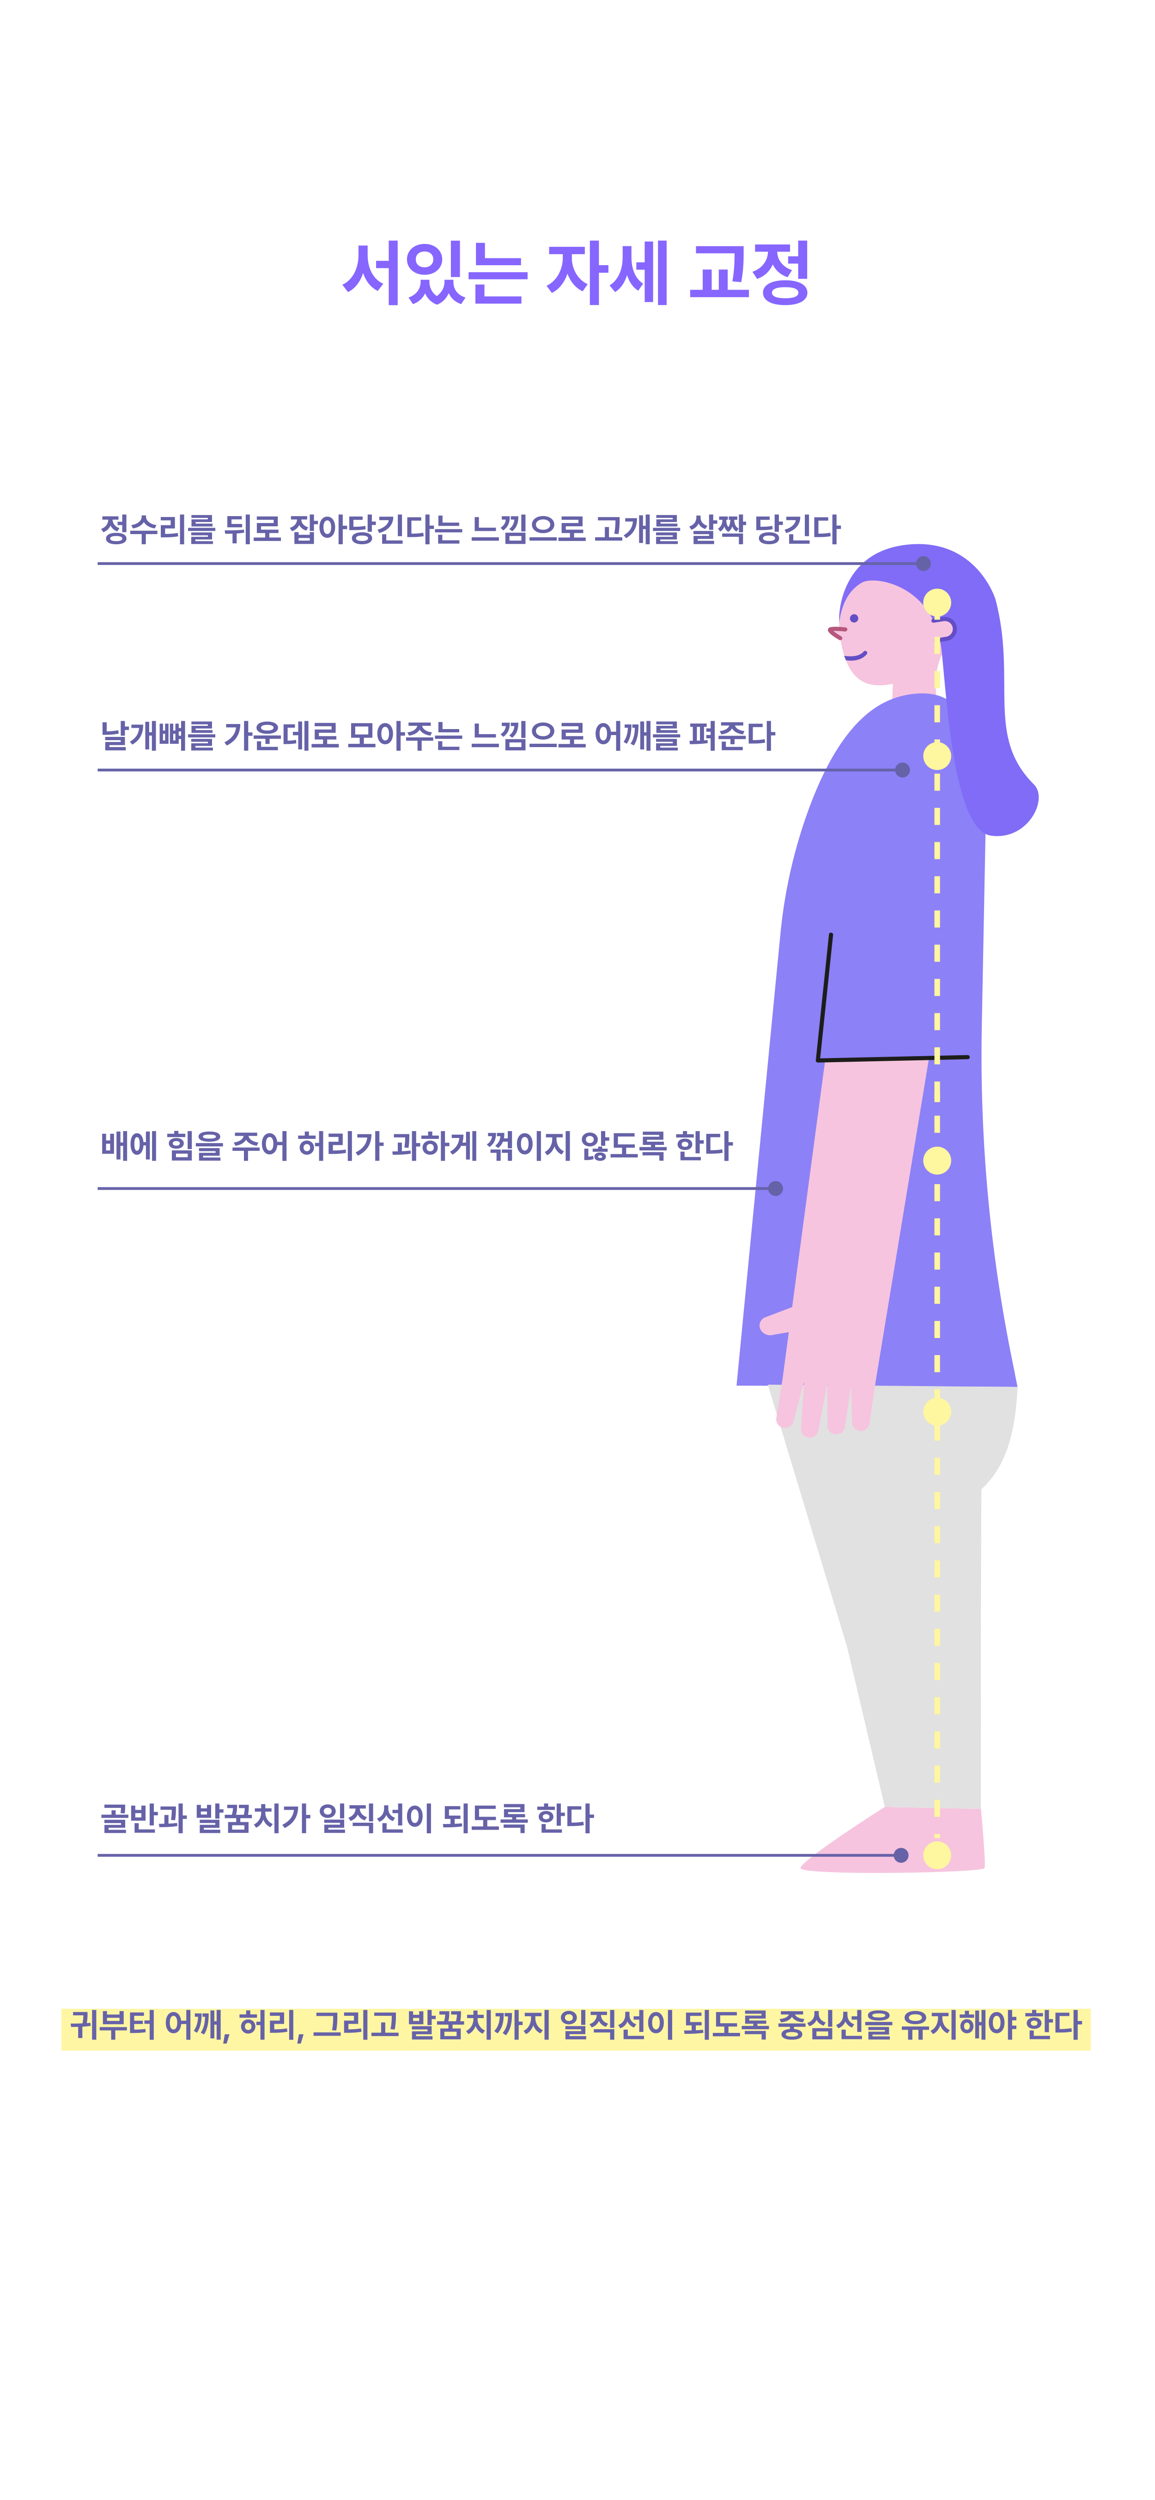 <svg width="414" height="896" viewBox="0 0 414 896" fill="none" xmlns="http://www.w3.org/2000/svg">
<rect width="414" height="896" fill="white"/>
<path d="M131.78 91.461V88.008H128.505V91.461C128.479 95.803 126.677 100.259 122.716 102.049L124.747 104.689C127.388 103.395 129.165 100.906 130.155 97.872C131.12 100.729 132.847 103.039 135.411 104.283L137.392 101.693C133.545 100.03 131.793 95.803 131.78 91.461ZM134.802 96.107H139.347V109.387H142.546V86.231H139.347V93.492H134.802V96.107ZM153.921 101.059V100.271H150.772V101.059C150.76 103.306 149.465 105.604 146.431 106.645L148.03 109.006C150.138 108.257 151.56 106.86 152.385 105.146C153.134 106.924 154.492 108.422 156.663 109.209C158.732 108.396 160.078 106.848 160.84 105.058C161.64 106.848 163.087 108.257 165.296 109.006L166.87 106.645C163.785 105.692 162.503 103.471 162.528 101.059V100.271H159.329V101.059C159.329 102.772 158.491 104.753 156.574 106.111C154.708 104.842 153.921 102.912 153.921 101.059ZM145.872 92.984C145.872 96.196 148.589 98.507 152.194 98.494C155.787 98.507 158.504 96.196 158.517 92.984C158.504 89.709 155.787 87.424 152.194 87.424C148.589 87.424 145.872 89.709 145.872 92.984ZM149.046 92.984C149.021 91.194 150.341 90.141 152.194 90.141C153.997 90.141 155.305 91.194 155.317 92.984C155.305 94.724 153.997 95.815 152.194 95.803C150.341 95.815 149.021 94.724 149.046 92.984ZM161.614 99.307H164.864V86.256H161.614V99.307ZM186.751 92.527H173.827V87.043H170.603V95.066H186.751V92.527ZM167.962 100.094H189.112V97.555H167.962V100.094ZM170.399 108.828H186.903V106.238H173.649V101.973H170.399V108.828ZM204.981 92.527V91.106H209.628V88.465H196.831V91.106H201.731V92.527C201.706 96.349 199.764 100.64 195.917 102.43L197.796 104.994C200.462 103.737 202.366 101.147 203.395 98.101C204.436 100.868 206.264 103.229 208.841 104.41L210.644 101.871C206.848 100.106 204.969 96.044 204.981 92.527ZM211.431 109.336H214.681V97.758H218.083V95.041H214.681V86.231H211.431V109.336ZM226.335 92.045V88.211H223.187V92.197C223.187 96.107 221.917 100.183 218.489 102.303L220.47 104.689C222.564 103.42 223.948 101.224 224.773 98.608C225.51 100.97 226.767 102.976 228.772 104.182L230.524 101.668C227.363 99.649 226.322 95.79 226.335 92.045ZM228.087 96.666H231.083V108.27H234.104V86.561H231.083V94.025H228.087V96.666ZM235.856 109.336H238.954V86.231H235.856V109.336ZM266.554 88.236H249.466V90.801H263.304C263.291 93.48 263.266 96.615 262.517 100.855L265.69 101.135C266.541 96.476 266.541 93.314 266.554 90.496V88.236ZM247.384 106.518H268.458V103.877H260.841V96.615H257.642V103.877H255.103V96.615H251.878V103.877H247.384V106.518ZM289.329 86.231H286.104V91.867H282.499V94.482H286.104V99.941H289.329V86.231ZM269.702 97.402L271.378 99.967C274.12 99.027 275.974 97.136 276.989 94.787C277.992 96.856 279.757 98.532 282.296 99.357L283.896 96.818C280.303 95.625 278.652 92.908 278.589 90.217H283.185V87.627H270.642V90.217H275.288C275.212 93.111 273.485 96.133 269.702 97.402ZM273.485 104.918C273.485 107.724 276.507 109.361 281.433 109.361C286.371 109.361 289.393 107.724 289.405 104.918C289.393 102.112 286.371 100.462 281.433 100.449C276.507 100.462 273.485 102.112 273.485 104.918ZM276.71 104.918C276.71 103.585 278.373 102.925 281.433 102.938C284.505 102.925 286.168 103.585 286.181 104.918C286.168 106.238 284.505 106.898 281.433 106.898C278.373 106.898 276.71 106.238 276.71 104.918Z" fill="#8666FF"/>
<path d="M308.961 800.043H306.461V812.113H308.961V807.172H311.227V805.121H308.961V800.043ZM294.547 809.828L294.801 811.762C297.936 811.762 302.057 811.723 305.816 811.059L305.641 809.34C304.273 809.516 302.809 809.623 301.344 809.701V808.783C303.248 808.51 304.439 807.572 304.449 806.215C304.439 804.564 302.711 803.549 300.094 803.559C297.457 803.549 295.729 804.564 295.738 806.215C295.729 807.572 296.93 808.52 298.863 808.793V809.789C297.32 809.828 295.846 809.828 294.547 809.828ZM295.016 803.148H305.191V801.332H301.344V799.887H298.863V801.332H295.016V803.148ZM296.812 814.75H306.461V817.797H308.961V812.836H296.812V814.75ZM298.121 806.215C298.111 805.521 298.824 805.219 300.094 805.219C301.344 805.219 302.057 805.521 302.066 806.215C302.057 806.859 301.344 807.24 300.094 807.23C298.824 807.24 298.111 806.859 298.121 806.215ZM326.91 800.043H324.41V812.816H326.91V800.043ZM312.301 805.648C312.301 808.295 314.43 810.16 317.164 810.16C319.889 810.16 322.018 808.295 322.027 805.648C322.018 803.041 319.889 801.166 317.164 801.176C314.43 801.166 312.301 803.041 312.301 805.648ZM314.742 805.648C314.723 804.203 315.768 803.334 317.164 803.344C318.512 803.334 319.557 804.203 319.566 805.648C319.557 807.133 318.512 807.992 317.164 807.992C315.768 807.992 314.723 807.133 314.742 805.648ZM314.996 817.484H327.379V815.492H317.516V811.527H314.996V817.484Z" fill="white"/>
<path d="M317.15 647.64C317.15 647.64 287.09 666.7 286.93 669.55C286.77 672.4 352.44 671.34 352.93 669.55C353.42 667.76 351.62 648.35 351.62 648.35" fill="#F6C4DE"/>
<path d="M339.52 259.88L319.52 256.45L320.63 233.02L337.93 233.84C336.202 237.459 335.319 241.424 335.348 245.435C335.378 249.445 336.319 253.396 338.1 256.99L339.52 259.88Z" fill="#F6C4DE"/>
<path d="M362.72 487.1L364.72 497.1L264 496.64L279.68 335.26C281.164 319.346 284.752 303.7 290.35 288.73C296.88 271.46 306.79 253.84 322.54 249.64C325.512 248.821 328.589 248.451 331.67 248.54C347.49 249.29 350.6 266.46 353.56 282.59L351.92 367.44C351.131 407.602 354.753 447.728 362.72 487.1Z" fill="#8C81F7"/>
<path d="M323.701 201.89C310.861 202.1 300.611 212.27 300.811 224.61C300.811 225.09 300.861 225.56 300.891 226.03L297.781 226.08L301.191 228.75C302.921 239.11 306.641 247.01 317.901 245.46C334.901 243.14 344.091 229.58 343.901 217.24C343.711 204.9 336.531 201.69 323.701 201.89Z" fill="#F6C4DE"/>
<path d="M306.15 223.13C306.973 223.13 307.64 222.463 307.64 221.64C307.64 220.817 306.973 220.15 306.15 220.15C305.327 220.15 304.66 220.817 304.66 221.64C304.66 222.463 305.327 223.13 306.15 223.13Z" fill="#624EC5"/>
<path d="M303.59 225.99C303.517 226.112 303.41 226.211 303.282 226.275C303.155 226.339 303.012 226.365 302.87 226.35C301.477 226.182 300.073 226.112 298.67 226.14C299.568 226.848 300.514 227.493 301.5 228.07C301.592 228.115 301.674 228.178 301.74 228.256C301.807 228.334 301.857 228.424 301.886 228.522C301.916 228.62 301.925 228.723 301.912 228.825C301.9 228.927 301.867 229.024 301.815 229.113C301.763 229.201 301.693 229.277 301.61 229.337C301.527 229.397 301.432 229.439 301.332 229.46C301.232 229.481 301.129 229.482 301.029 229.461C300.928 229.44 300.834 229.399 300.75 229.34C296.75 226.98 296.75 226.14 296.75 225.82C296.748 225.663 296.784 225.508 296.853 225.367C296.923 225.227 297.024 225.104 297.15 225.01C297.96 224.45 300.82 224.63 303.08 224.88C303.176 224.89 303.269 224.919 303.354 224.965C303.439 225.011 303.514 225.074 303.574 225.149C303.635 225.225 303.68 225.311 303.706 225.404C303.733 225.497 303.741 225.594 303.73 225.69C303.711 225.801 303.663 225.904 303.59 225.99Z" fill="#B7577E"/>
<path d="M300.789 221.19C300.789 221.19 300.789 196.53 327.169 195.06C349.169 193.82 356.289 212.7 356.949 215.26C364.399 244.31 353.229 263.85 370.629 281.2C375.929 286.5 368.349 301.45 355.139 299.51C341.929 297.57 339.389 251.04 337.539 233.38C335.059 209.69 313.649 206.25 309.099 208.74C300.739 213.32 300.849 224.74 300.829 223.43L300.789 221.19Z" fill="#806CF6"/>
<path d="M330.516 221.948L338.465 221.822C339.411 221.807 340.325 222.169 341.005 222.827C341.685 223.486 342.076 224.388 342.091 225.335C342.106 226.282 341.744 227.195 341.085 227.875C340.427 228.556 339.525 228.946 338.578 228.961L330.629 229.087L330.516 221.948Z" fill="#F6C4DE"/>
<path d="M335.722 230.27C335.526 230.286 335.331 230.223 335.181 230.096C335.031 229.968 334.938 229.786 334.922 229.59C334.906 229.394 334.969 229.199 335.096 229.049C335.224 228.899 335.406 228.806 335.602 228.79L339.142 228.23C339.883 228.111 340.547 227.702 340.986 227.093C341.426 226.485 341.606 225.726 341.487 224.985C341.368 224.244 340.959 223.58 340.35 223.141C339.741 222.701 338.983 222.521 338.242 222.64L334.702 223.2C334.509 223.227 334.313 223.178 334.155 223.065C333.997 222.951 333.888 222.781 333.852 222.59C333.823 222.395 333.872 222.197 333.988 222.038C334.104 221.879 334.278 221.772 334.472 221.74L338.012 221.17C339.142 220.99 340.297 221.266 341.223 221.937C342.15 222.608 342.771 223.62 342.952 224.75C343.132 225.88 342.856 227.035 342.185 227.962C341.514 228.888 340.502 229.51 339.372 229.69L335.832 230.26L335.722 230.27Z" fill="#624EC5"/>
<path d="M303.199 236.64C303.013 236.103 302.799 235.575 302.559 235.06C303.439 235.21 307.669 235.81 309.559 233.56C309.686 233.407 309.87 233.31 310.069 233.29C310.164 233.281 310.26 233.292 310.351 233.321C310.442 233.35 310.526 233.398 310.599 233.46C310.742 233.581 310.833 233.752 310.853 233.938C310.874 234.124 310.822 234.311 310.709 234.46C308.039 237.64 303.449 236.64 303.199 236.64Z" fill="#624EC5"/>
<path d="M351.619 648.35L317.149 647.64L303.589 590.12L275.219 496.3L364.749 497.14C364.029 511.93 361.309 525.14 351.749 533.8L351.589 587.01L351.619 648.35Z" fill="#E1E1E1"/>
<path d="M337.051 354.64L313.921 494.84L311.661 510.18C311.54 511.01 311.095 511.758 310.422 512.26C309.75 512.761 308.906 512.976 308.076 512.855C307.246 512.734 306.498 512.289 305.996 511.616C305.494 510.944 305.28 510.1 305.401 509.27L305.051 496.64L302.881 511.41C302.821 511.821 302.68 512.216 302.467 512.573C302.254 512.929 301.972 513.24 301.639 513.488C301.306 513.736 300.927 513.916 300.524 514.018C300.121 514.119 299.702 514.14 299.291 514.08C298.88 514.019 298.485 513.879 298.128 513.666C297.772 513.452 297.46 513.171 297.212 512.838C296.965 512.504 296.785 512.126 296.683 511.723C296.582 511.32 296.561 510.901 296.621 510.49L296.501 495.94L293.371 512.49C293.325 512.912 293.194 513.32 292.987 513.691C292.78 514.061 292.5 514.386 292.164 514.646C291.828 514.906 291.444 515.096 291.033 515.204C290.623 515.312 290.194 515.336 289.774 515.274C289.354 515.213 288.951 515.068 288.588 514.848C288.225 514.627 287.91 514.336 287.663 513.991C287.415 513.646 287.24 513.255 287.146 512.84C287.053 512.426 287.045 511.997 287.121 511.58L288.201 495.26L284.521 509.15C284.399 509.98 283.952 510.728 283.279 511.228C282.606 511.729 281.761 511.942 280.931 511.82C280.101 511.698 279.353 511.251 278.852 510.578C278.352 509.905 278.139 509.06 278.261 508.23L280.471 494.47L282.741 477.47L276.971 478.47C276.076 478.694 275.13 478.591 274.303 478.181C273.477 477.77 272.823 477.079 272.461 476.23C272.313 475.843 272.243 475.43 272.255 475.015C272.267 474.601 272.361 474.193 272.531 473.815C272.701 473.437 272.944 473.096 273.246 472.812C273.548 472.528 273.903 472.306 274.291 472.16L283.941 468.49L300.011 348.3" fill="#F6C4DE"/>
<path d="M347.788 379.33L294.078 380.52L304.688 278.94C305.045 275.524 306.635 272.356 309.161 270.029C311.687 267.702 314.975 266.376 318.408 266.3C325.508 266.15 331.408 278.61 332.468 285.64L347.788 379.33Z" fill="#8C81F7"/>
<path d="M346.921 379.64C347.111 379.63 347.29 379.545 347.419 379.405C347.548 379.265 347.617 379.08 347.611 378.89C347.606 378.693 347.523 378.506 347.381 378.369C347.239 378.232 347.048 378.157 346.851 378.16L293.981 379.34L298.611 335.1C298.622 335.003 298.614 334.905 298.587 334.812C298.559 334.718 298.513 334.631 298.452 334.556C298.39 334.48 298.314 334.418 298.228 334.372C298.142 334.327 298.048 334.299 297.951 334.29C297.854 334.279 297.755 334.287 297.661 334.314C297.567 334.342 297.48 334.387 297.403 334.449C297.327 334.51 297.264 334.586 297.217 334.672C297.17 334.758 297.141 334.852 297.131 334.95L292.421 380.02C292.411 380.125 292.424 380.231 292.458 380.331C292.492 380.431 292.546 380.522 292.618 380.6C292.69 380.677 292.777 380.739 292.874 380.78C292.971 380.821 293.076 380.842 293.181 380.84L346.891 379.64H346.921Z" fill="#1D1D1B"/>
<path d="M335.941 391.994V395.033" stroke="#FFF6A0" stroke-width="2" stroke-miterlimit="10"/>
<path d="M335.941 215.989V658.843" stroke="#FFF6A0" stroke-width="2" stroke-miterlimit="10" stroke-dasharray="6.13 6.13"/>
<path d="M335.941 661.943V664.983" stroke="#FFF6A0" stroke-width="2" stroke-miterlimit="10"/>
<path d="M335.939 669.988C338.703 669.988 340.944 667.747 340.944 664.983C340.944 662.218 338.703 659.977 335.939 659.977C333.175 659.977 330.934 662.218 330.934 664.983C330.934 667.747 333.175 669.988 335.939 669.988Z" fill="#FFF6A0"/>
<path d="M335.939 275.999C338.703 275.999 340.944 273.758 340.944 270.994C340.944 268.229 338.703 265.988 335.939 265.988C333.175 265.988 330.934 268.229 330.934 270.994C330.934 273.758 333.175 275.999 335.939 275.999Z" fill="#FFF6A0"/>
<path d="M335.939 510.999C338.703 510.999 340.944 508.758 340.944 505.994C340.944 503.229 338.703 500.988 335.939 500.988C333.175 500.988 330.934 503.229 330.934 505.994C330.934 508.758 333.175 510.999 335.939 510.999Z" fill="#FFF6A0"/>
<path d="M335.939 420.999C338.703 420.999 340.944 418.758 340.944 415.994C340.944 413.229 338.703 410.988 335.939 410.988C333.175 410.988 330.934 413.229 330.934 415.994C330.934 418.758 333.175 420.999 335.939 420.999Z" fill="#FFF6A0"/>
<path d="M335.939 220.999C338.703 220.999 340.944 218.758 340.944 215.994C340.944 213.229 338.703 210.988 335.939 210.988C333.175 210.988 330.934 213.229 330.934 215.994C330.934 218.758 333.175 220.999 335.939 220.999Z" fill="#FFF6A0"/>
<path d="M326.167 276C326.167 274.527 324.973 273.333 323.5 273.333C322.027 273.333 320.833 274.527 320.833 276C320.833 277.473 322.027 278.667 323.5 278.667C324.973 278.667 326.167 277.473 326.167 276ZM35 276.5L323.5 276.5V275.5L35 275.5V276.5Z" fill="#6662A8"/>
<path d="M333.667 202C333.667 200.527 332.473 199.333 331 199.333C329.527 199.333 328.333 200.527 328.333 202C328.333 203.473 329.527 204.667 331 204.667C332.473 204.667 333.667 203.473 333.667 202ZM35 202.5L331 202.5V201.5L35 201.5V202.5Z" fill="#6662A8"/>
<path d="M280.667 426C280.667 424.527 279.473 423.333 278 423.333C276.527 423.333 275.333 424.527 275.333 426C275.333 427.473 276.527 428.667 278 428.667C279.473 428.667 280.667 427.473 280.667 426ZM35 426.5L278 426.5V425.5L35 425.5V426.5Z" fill="#6662A8"/>
<path d="M325.667 665C325.667 663.527 324.473 662.333 323 662.333C321.527 662.333 320.333 663.527 320.333 665C320.333 666.473 321.527 667.667 323 667.667C324.473 667.667 325.667 666.473 325.667 665ZM35 665.5H323V664.5H35V665.5Z" fill="#6662A8"/>
<path d="M44.777 258.414H43.277V263.688H44.777V261.637H46.219V260.406H44.777V258.414ZM36.75 263.383H37.664C39.17 263.389 40.805 263.301 42.562 262.949L42.387 261.73C40.916 262.012 39.527 262.129 38.25 262.146V258.883H36.75V263.383ZM37.699 265.293H43.266V265.938H37.723V268.961H45.082V267.766H39.211V267.062H44.777V264.121H37.699V265.293ZM55.887 258.414H54.445V262.457H53.473V258.695H52.078V268.609H53.473V263.652H54.445V269.078H55.887V258.414ZM46.559 265.855L47.426 266.887C50.432 265.141 51.322 262.703 51.328 259.727H47.098V260.922H49.869C49.67 263.014 48.732 264.578 46.559 265.855ZM58.43 259.375H57.223V266.594H60.398V259.375H59.18V261.848H58.43V259.375ZM58.43 265.387V263.008H59.18V265.387H58.43ZM60.891 266.594H64.066V264.895H64.91V269.078H66.34V258.414H64.91V260.945H64.066V259.375H62.871V261.848H62.098V259.375H60.891V266.594ZM62.098 265.387V263.008H62.871V265.387H62.098ZM64.066 263.688V262.164H64.91V263.688H64.066ZM77.18 263.195H67.418V264.309H77.18V263.195ZM68.531 265.867H74.531V266.406H68.543V268.984H76.324V267.965H70.031V267.355H76.008V264.836H68.531V265.867ZM68.613 259.621H74.496V260.16H68.637V262.691H76.184V261.684H70.125V261.109H75.996V258.602H68.613V259.621ZM88.981 258.414H87.481V269.055H88.981V263.734H90.492V262.504H88.981V258.414ZM80.449 266.066L81.293 267.215C84.879 265.451 86.121 262.691 86.133 259.504H81.059V260.723H84.615C84.334 263.102 82.975 264.801 80.449 266.066ZM100.688 263.605H90.926V264.801H95.133V266.652H96.644V264.801H100.688V263.605ZM91.934 260.828C91.934 262.188 93.481 263.031 95.801 263.031C98.109 263.031 99.65 262.188 99.656 260.828C99.65 259.475 98.109 258.625 95.801 258.613C93.481 258.625 91.934 259.475 91.934 260.828ZM92.086 268.891H99.609V267.684H93.598V265.703H92.086V268.891ZM93.551 260.828C93.545 260.148 94.424 259.797 95.801 259.797C97.178 259.797 98.051 260.148 98.051 260.828C98.051 261.479 97.178 261.83 95.801 261.836C94.424 261.83 93.545 261.479 93.551 260.828ZM110.555 258.414H109.113V269.078H110.555V258.414ZM101.637 266.699H102.375C103.939 266.699 105.012 266.646 106.219 266.406L106.102 265.188C105.105 265.387 104.238 265.451 103.102 265.463V260.816H105.715V259.621H101.637V266.699ZM104.988 263.523H106.898V268.598H108.293V258.602H106.898V262.305H104.988V263.523ZM121.441 266.664H117.281V265.059H120.562V263.84H114.305V262.645H120.316V259.105H112.793V260.301H118.84V261.473H112.805V265.059H115.793V266.664H111.68V267.895H121.441V266.664ZM134.578 266.605H130.418V264.426H133.488V259.199H125.848V264.426H128.93V266.605H124.816V267.836H134.578V266.605ZM127.324 263.254V260.395H132.012V263.254H127.324ZM138.059 259.164C136.424 259.164 135.24 260.635 135.246 262.961C135.24 265.305 136.424 266.77 138.059 266.77C139.688 266.77 140.865 265.305 140.871 262.961C140.865 260.635 139.688 259.164 138.059 259.164ZM136.688 262.961C136.688 261.379 137.244 260.512 138.059 260.512C138.891 260.512 139.436 261.379 139.441 262.961C139.436 264.549 138.891 265.416 138.059 265.41C137.244 265.416 136.688 264.549 136.688 262.961ZM142.102 269.078H143.602V263.676H145.172V262.434H143.602V258.414H142.102V269.078ZM155.285 264.297H145.559V265.492H149.66V269.078H151.137V265.492H155.285V264.297ZM146.039 262.504L146.59 263.676C148.447 263.424 149.777 262.627 150.428 261.531C151.072 262.627 152.414 263.424 154.289 263.676L154.828 262.504C152.637 262.24 151.459 261.197 151.307 260.148H154.418V258.977H146.438V260.148H149.549C149.391 261.197 148.195 262.24 146.039 262.504ZM164.59 261.32H158.625V258.789H157.137V262.492H164.59V261.32ZM155.918 264.812H165.68V263.641H155.918V264.812ZM157.043 268.844H164.66V267.648H158.543V265.68H157.043V268.844ZM177.762 263.125H171.656V259.34H170.156V264.344H177.762V263.125ZM169.066 267.812H178.828V266.57H169.066V267.812ZM182.73 259.035H179.859V260.23H181.301C181.143 261.555 180.609 262.363 179.426 263.184L180.398 264.121C182.191 262.797 182.725 261.297 182.73 259.035ZM181.148 268.961H188.355V264.93H181.148V268.961ZM182.543 263.617L183.598 264.438C185.32 262.996 185.789 261.355 185.801 259.035H183.105V260.23H184.377C184.236 261.678 183.727 262.645 182.543 263.617ZM182.613 267.766V266.113H186.891V267.766H182.613ZM186.844 264.484H188.355V258.426H186.844V264.484ZM194.672 258.953C192.416 258.959 190.664 260.178 190.664 262.023C190.664 263.887 192.416 265.1 194.672 265.094C196.922 265.1 198.686 263.887 198.691 262.023C198.686 260.178 196.922 258.959 194.672 258.953ZM189.809 267.777H199.57V266.57H189.809V267.777ZM192.117 262.023C192.111 260.881 193.189 260.16 194.672 260.172C196.143 260.16 197.209 260.881 197.215 262.023C197.209 263.184 196.143 263.875 194.672 263.875C193.189 263.875 192.111 263.184 192.117 262.023ZM209.941 266.664H205.781V265.059H209.062V263.84H202.805V262.645H208.816V259.105H201.293V260.301H207.34V261.473H201.305V265.059H204.293V266.664H200.18V267.895H209.941V266.664ZM216.258 259.164C214.641 259.164 213.48 260.635 213.492 262.961C213.48 265.305 214.641 266.77 216.258 266.77C217.746 266.77 218.848 265.516 219.006 263.465H220.84V269.102H222.316V258.414H220.84V262.27H218.988C218.777 260.348 217.699 259.164 216.258 259.164ZM214.922 262.961C214.916 261.379 215.461 260.512 216.258 260.512C217.061 260.512 217.594 261.379 217.594 262.961C217.594 264.549 217.061 265.416 216.258 265.41C215.461 265.416 214.916 264.549 214.922 262.961ZM233.156 258.402H231.715V262.469H230.883V258.59H229.488V268.609H230.883V263.676H231.715V269.066H233.156V258.402ZM223.512 265.914L224.684 266.582C226.043 264.549 226.33 262.264 226.336 259.656H223.898V260.852H225.059C224.971 262.832 224.596 264.355 223.512 265.914ZM226.02 266.57L227.203 267.203C228.633 264.994 228.861 262.363 228.867 259.656H226.652V260.852H227.561C227.502 262.996 227.203 264.812 226.02 266.57ZM243.809 263.195H234.047V264.309H243.809V263.195ZM235.16 265.867H241.16V266.406H235.172V268.984H242.953V267.965H236.66V267.355H242.637V264.836H235.16V265.867ZM235.242 259.621H241.125V260.16H235.266V262.691H242.812V261.684H236.754V261.109H242.625V258.602H235.242V259.621ZM253.312 259.328H247.418V260.523H248.332V265.51C247.916 265.51 247.518 265.516 247.148 265.516L247.289 266.734C249.129 266.729 251.543 266.682 253.688 266.336L253.594 265.246C253.189 265.293 252.773 265.328 252.352 265.357V260.523H253.312V259.328ZM249.797 265.48V260.523H250.898V265.445L249.797 265.48ZM253.172 264.637H254.719V269.078H256.195V258.414H254.719V261.062H253.172V262.27H254.719V263.441H253.172V264.637ZM266.414 258.871H258.457V260.043H261.375C261.199 260.916 260.109 261.812 258 262.047L258.539 263.219C260.531 262.996 261.855 262.164 262.418 261.062C262.98 262.17 264.311 262.996 266.309 263.219L266.859 262.047C264.75 261.812 263.643 260.922 263.473 260.043H266.414V258.871ZM257.555 264.918H261.82V266.758H263.297V264.918H267.316V263.723H257.555V264.918ZM258.703 268.891H266.238V267.695H260.191V265.809H258.703V268.891ZM276.352 258.414H274.852V269.102H276.352V263.594H277.922V262.375H276.352V258.414ZM268.359 266.512H269.262C271.143 266.518 272.596 266.477 274.254 266.195L274.09 264.941C272.672 265.188 271.395 265.27 269.848 265.281V260.605H273.363V259.398H268.359V266.512Z" fill="#6662A8"/>
<path d="M45.305 184.414H43.816V187.016H42.152V188.223H43.816V190.742H45.305V184.414ZM36.246 189.57L37.02 190.754C38.285 190.32 39.141 189.447 39.609 188.363C40.072 189.318 40.887 190.092 42.059 190.473L42.797 189.301C41.139 188.75 40.377 187.496 40.348 186.254H42.469V185.059H36.68V186.254H38.824C38.789 187.59 37.992 188.984 36.246 189.57ZM37.992 193.039C37.992 194.334 39.387 195.09 41.66 195.09C43.94 195.09 45.334 194.334 45.34 193.039C45.334 191.744 43.94 190.982 41.66 190.977C39.387 190.982 37.992 191.744 37.992 193.039ZM39.48 193.039C39.48 192.424 40.248 192.119 41.66 192.125C43.078 192.119 43.846 192.424 43.852 193.039C43.846 193.648 43.078 193.953 41.66 193.953C40.248 193.953 39.48 193.648 39.48 193.039ZM52.348 185.246V184.73H50.777V185.246C50.772 186.506 49.488 187.895 47.062 188.199L47.66 189.406C49.5 189.137 50.859 188.27 51.562 187.121C52.26 188.275 53.625 189.137 55.488 189.406L56.074 188.199C53.631 187.895 52.342 186.506 52.348 185.246ZM46.688 191.434H50.789V195.078H52.266V191.434H56.414V190.215H46.688V191.434ZM66 184.414H64.512V195.102H66V184.414ZM57.621 186.512H61.172V188.234H57.633V192.605H58.594C60.539 192.605 62.127 192.541 63.879 192.23L63.75 191.023C62.185 191.281 60.809 191.363 59.18 191.375V189.418H62.695V185.305H57.621V186.512ZM77.18 189.195H67.418V190.309H77.18V189.195ZM68.531 191.867H74.531V192.406H68.543V194.984H76.324V193.965H70.031V193.355H76.008V190.836H68.531V191.867ZM68.613 185.621H74.496V186.16H68.637V188.691H76.184V187.684H70.125V187.109H75.996V184.602H68.613V185.621ZM89.555 184.426H88.078V195.078H89.555V184.426ZM80.543 190.098L80.707 191.316C81.527 191.316 82.418 191.316 83.344 191.287V194.762H84.832V191.217C85.723 191.164 86.631 191.07 87.527 190.93L87.469 189.84C85.178 190.098 82.588 190.086 80.543 190.098ZM81.481 189.008H86.801V187.801H82.981V186.16H86.672V184.988H81.481V189.008ZM100.699 192.664H96.539V191.059H99.82V189.84H93.562V188.645H99.574V185.105H92.051V186.301H98.098V187.473H92.062V191.059H95.051V192.664H90.938V193.895H100.699V192.664ZM110.109 185H104.297V186.195H106.477C106.43 187.443 105.621 188.697 103.875 189.207L104.637 190.391C105.908 190.01 106.77 189.207 107.244 188.193C107.725 189.102 108.562 189.822 109.781 190.168L110.484 189.02C108.791 188.527 108.023 187.361 107.988 186.195H110.109V185ZM105.527 194.961H112.535V190.719H111.035V191.691H107.027V190.719H105.527V194.961ZM107.027 193.766V192.84H111.035V193.766H107.027ZM111.035 190.285H112.535V187.906H113.977V186.688H112.535V184.414H111.035V190.285ZM117.316 185.164C115.682 185.164 114.498 186.635 114.504 188.961C114.498 191.305 115.682 192.77 117.316 192.77C118.945 192.77 120.123 191.305 120.129 188.961C120.123 186.635 118.945 185.164 117.316 185.164ZM115.945 188.961C115.945 187.379 116.502 186.512 117.316 186.512C118.148 186.512 118.693 187.379 118.699 188.961C118.693 190.549 118.148 191.416 117.316 191.41C116.502 191.416 115.945 190.549 115.945 188.961ZM121.359 195.078H122.859V189.676H124.43V188.434H122.859V184.414H121.359V195.078ZM133.301 184.414H131.777V190.59H133.301V188.164H134.719V186.945H133.301V184.414ZM125.191 190.016H126.082C128.49 190.01 129.744 189.963 131.062 189.676L130.934 188.48C129.744 188.732 128.66 188.797 126.68 188.809V186.324H129.984V185.129H125.191V190.016ZM126.129 192.91C126.123 194.281 127.553 195.084 129.785 195.078C131.977 195.084 133.377 194.281 133.383 192.91C133.377 191.568 131.977 190.777 129.785 190.777C127.553 190.777 126.123 191.568 126.129 192.91ZM127.605 192.91C127.6 192.283 128.385 191.955 129.785 191.961C131.139 191.955 131.924 192.283 131.93 192.91C131.924 193.555 131.139 193.895 129.785 193.895C128.385 193.895 127.6 193.555 127.605 192.91ZM144.094 184.426H142.594V192.172H144.094V184.426ZM135.34 189.875L135.926 191.059C139.148 190.127 140.977 188.094 140.977 185.199H135.949V186.43H139.348C139.09 187.953 137.719 189.189 135.34 189.875ZM136.969 194.891H144.316V193.695H138.457V191.492H136.969V194.891ZM153.973 184.414H152.473V195.102H153.973V189.594H155.543V188.375H153.973V184.414ZM145.98 192.512H146.883C148.764 192.518 150.217 192.477 151.875 192.195L151.711 190.941C150.293 191.188 149.016 191.27 147.469 191.281V186.605H150.984V185.398H145.98V192.512ZM164.59 187.32H158.625V184.789H157.137V188.492H164.59V187.32ZM155.918 190.812H165.68V189.641H155.918V190.812ZM157.043 194.844H164.66V193.648H158.543V191.68H157.043V194.844ZM177.762 189.125H171.656V185.34H170.156V190.344H177.762V189.125ZM169.066 193.812H178.828V192.57H169.066V193.812ZM182.73 185.035H179.859V186.23H181.301C181.143 187.555 180.609 188.363 179.426 189.184L180.398 190.121C182.191 188.797 182.725 187.297 182.73 185.035ZM181.148 194.961H188.355V190.93H181.148V194.961ZM182.543 189.617L183.598 190.438C185.32 188.996 185.789 187.355 185.801 185.035H183.105V186.23H184.377C184.236 187.678 183.727 188.645 182.543 189.617ZM182.613 193.766V192.113H186.891V193.766H182.613ZM186.844 190.484H188.355V184.426H186.844V190.484ZM194.672 184.953C192.416 184.959 190.664 186.178 190.664 188.023C190.664 189.887 192.416 191.1 194.672 191.094C196.922 191.1 198.686 189.887 198.691 188.023C198.686 186.178 196.922 184.959 194.672 184.953ZM189.809 193.777H199.57V192.57H189.809V193.777ZM192.117 188.023C192.111 186.881 193.189 186.16 194.672 186.172C196.143 186.16 197.209 186.881 197.215 188.023C197.209 189.184 196.143 189.875 194.672 189.875C193.189 189.875 192.111 189.184 192.117 188.023ZM209.941 192.664H205.781V191.059H209.062V189.84H202.805V188.645H208.816V185.105H201.293V186.301H207.34V187.473H201.305V191.059H204.293V192.664H200.18V193.895H209.941V192.664ZM222.105 185.34H214.324V186.523H220.605C220.6 187.777 220.582 189.277 220.172 191.293L221.672 191.445C222.1 189.184 222.1 187.684 222.105 186.348V185.34ZM213.316 193.777H223.043V192.559H218.285V188.891H216.797V192.559H213.316V193.777ZM232.887 184.414H231.445V188.457H230.473V184.695H229.078V194.609H230.473V189.652H231.445V195.078H232.887V184.414ZM223.559 191.855L224.426 192.887C227.432 191.141 228.322 188.703 228.328 185.727H224.098V186.922H226.869C226.67 189.014 225.732 190.578 223.559 191.855ZM243.809 189.195H234.047V190.309H243.809V189.195ZM235.16 191.867H241.16V192.406H235.172V194.984H242.953V193.965H236.66V193.355H242.637V190.836H235.16V191.867ZM235.242 185.621H241.125V186.16H235.266V188.691H242.812V187.684H236.754V187.109H242.625V184.602H235.242V185.621ZM251.109 185.457V184.789H249.609V185.469C249.598 186.869 248.818 188.164 247.055 188.703L247.793 189.887C249.047 189.488 249.902 188.68 250.377 187.643C250.834 188.557 251.631 189.26 252.797 189.617L253.559 188.457C251.859 187.971 251.098 186.764 251.109 185.457ZM248.578 191.457H254.168V192.09H248.602V195.008H255.961V193.824H250.066V193.156H255.656V190.309H248.578V191.457ZM254.156 189.898H255.656V187.719H257.098V186.5H255.656V184.414H254.156V189.898ZM260.332 186.324V186.312H260.883V185.117H257.766V186.312H258.938V186.324C258.938 187.525 258.539 188.809 257.344 189.465L258.141 190.52C258.885 190.127 259.354 189.488 259.635 188.721C259.887 189.5 260.32 190.197 261.047 190.637C261.785 190.191 262.225 189.482 262.477 188.691C262.758 189.465 263.232 190.115 263.988 190.52L264.785 189.465C263.555 188.82 263.18 187.525 263.191 186.324V186.312H264.281V185.117H261.234V186.312H261.773V186.324C261.768 187.18 261.627 188.164 261.059 188.914C260.473 188.146 260.326 187.156 260.332 186.324ZM258.855 192.406H264.844V195.078H266.332V191.211H258.855V192.406ZM264.844 190.777H266.332V188.211H267.434V186.969H266.332V184.414H264.844V190.777ZM279.188 184.414H277.664V190.59H279.188V188.164H280.605V186.945H279.188V184.414ZM271.078 190.016H271.969C274.377 190.01 275.631 189.963 276.949 189.676L276.82 188.48C275.631 188.732 274.547 188.797 272.566 188.809V186.324H275.871V185.129H271.078V190.016ZM272.016 192.91C272.01 194.281 273.439 195.084 275.672 195.078C277.863 195.084 279.264 194.281 279.27 192.91C279.264 191.568 277.863 190.777 275.672 190.777C273.439 190.777 272.01 191.568 272.016 192.91ZM273.492 192.91C273.486 192.283 274.271 191.955 275.672 191.961C277.025 191.955 277.811 192.283 277.816 192.91C277.811 193.555 277.025 193.895 275.672 193.895C274.271 193.895 273.486 193.555 273.492 192.91ZM289.98 184.426H288.48V192.172H289.98V184.426ZM281.227 189.875L281.812 191.059C285.035 190.127 286.863 188.094 286.863 185.199H281.836V186.43H285.234C284.977 187.953 283.605 189.189 281.227 189.875ZM282.855 194.891H290.203V193.695H284.344V191.492H282.855V194.891ZM299.859 184.414H298.359V195.102H299.859V189.594H301.43V188.375H299.859V184.414ZM291.867 192.512H292.77C294.65 192.518 296.104 192.477 297.762 192.195L297.598 190.941C296.18 191.188 294.902 191.27 293.355 191.281V186.605H296.871V185.398H291.867V192.512Z" fill="#6662A8"/>
<path d="M38.027 406.363H36.621V413.547H40.863V406.363H39.48V408.766H38.027V406.363ZM38.027 412.352V409.938H39.48V412.352H38.027ZM41.754 415.586H43.172V410.699H44.133V416.078H45.562V405.414H44.133V409.48H43.172V405.566H41.754V415.586ZM55.934 405.414H54.504V416.078H55.934V405.414ZM46.781 410.031C46.781 412.428 47.69 413.91 49.102 413.91C50.414 413.91 51.31 412.639 51.44 410.547H52.301V415.586H53.707V405.566H52.301V409.363H51.428C51.264 407.371 50.385 406.17 49.102 406.176C47.69 406.17 46.781 407.646 46.781 410.031ZM48.164 410.031C48.152 408.396 48.504 407.582 49.102 407.582C49.717 407.582 50.08 408.396 50.074 410.031C50.08 411.672 49.717 412.48 49.102 412.469C48.504 412.48 48.152 411.672 48.164 410.031ZM68.754 405.414H67.254V411.859H68.754V405.414ZM59.941 407.559H66.422V406.363H63.949V405.332H62.438V406.363H59.941V407.559ZM60.516 409.797C60.51 410.975 61.594 411.725 63.199 411.73C64.805 411.725 65.877 410.975 65.883 409.797C65.877 408.643 64.811 407.887 63.199 407.887C61.588 407.887 60.51 408.643 60.516 409.797ZM61.605 415.961H68.754V412.316H61.605V415.961ZM61.945 409.797C61.94 409.264 62.426 408.988 63.199 408.988C63.961 408.988 64.441 409.264 64.453 409.797C64.441 410.342 63.961 410.623 63.199 410.629C62.426 410.623 61.94 410.342 61.945 409.797ZM63.082 414.766V413.488H67.289V414.766H63.082ZM75.059 405.566C72.598 405.566 71.168 406.211 71.168 407.383C71.168 408.572 72.598 409.211 75.059 409.211C77.514 409.211 78.932 408.572 78.938 407.383C78.932 406.211 77.514 405.566 75.059 405.566ZM70.195 410.898H79.922V409.715H70.195V410.898ZM71.32 412.609H77.262V413.195H71.332V416.008H79.019V414.883H72.797V414.238H78.738V411.52H71.32V412.609ZM72.738 407.383C72.732 406.908 73.494 406.656 75.059 406.656C76.635 406.656 77.391 406.908 77.391 407.383C77.391 407.904 76.635 408.109 75.059 408.109C73.494 408.109 72.732 407.904 72.738 407.383ZM93.059 411.297H83.332V412.492H87.434V416.078H88.91V412.492H93.059V411.297ZM83.812 409.504L84.363 410.676C86.221 410.424 87.551 409.627 88.201 408.531C88.846 409.627 90.188 410.424 92.062 410.676L92.602 409.504C90.41 409.24 89.232 408.197 89.08 407.148H92.191V405.977H84.211V407.148H87.322C87.164 408.197 85.969 409.24 83.812 409.504ZM96.644 406.164C95.027 406.164 93.867 407.635 93.879 409.961C93.867 412.305 95.027 413.77 96.644 413.77C98.133 413.77 99.234 412.516 99.393 410.465H101.227V416.102H102.703V405.414H101.227V409.27H99.375C99.164 407.348 98.086 406.164 96.644 406.164ZM95.309 409.961C95.303 408.379 95.848 407.512 96.644 407.512C97.447 407.512 97.981 408.379 97.981 409.961C97.981 411.549 97.447 412.416 96.644 412.41C95.848 412.416 95.303 411.549 95.309 409.961ZM113.133 407.008H110.73V405.578H109.242V407.008H106.863V408.203H113.133V407.008ZM107.414 411.344C107.414 412.797 108.516 413.881 109.992 413.887C111.463 413.881 112.547 412.797 112.559 411.344C112.547 409.873 111.463 408.795 109.992 408.801C108.516 408.795 107.414 409.873 107.414 411.344ZM108.809 411.344C108.803 410.553 109.312 410.061 109.992 410.055C110.672 410.061 111.182 410.553 111.176 411.344C111.182 412.146 110.672 412.621 109.992 412.609C109.312 412.621 108.803 412.146 108.809 411.344ZM112.91 410.84H114.363V416.078H115.84V405.414H114.363V409.633H112.91V410.84ZM126.152 405.414H124.664V416.102H126.152V405.414ZM117.773 407.512H121.324V409.234H117.785V413.605H118.746C120.691 413.605 122.279 413.541 124.031 413.23L123.902 412.023C122.338 412.281 120.961 412.363 119.332 412.375V410.418H122.848V406.305H117.773V407.512ZM135.996 405.414H134.496V416.055H135.996V410.734H137.508V409.504H135.996V405.414ZM127.465 413.066L128.309 414.215C131.895 412.451 133.137 409.691 133.148 406.504H128.074V407.723H131.631C131.35 410.102 129.99 411.801 127.465 413.066ZM146.719 406.48H141.188V407.676H145.23C145.219 408.619 145.195 409.762 144.949 411.309L146.426 411.426C146.707 409.65 146.707 408.338 146.719 407.336V406.48ZM140.625 412.703L140.766 413.898C142.635 413.91 145.049 413.869 147.246 413.5L147.152 412.387C146.168 412.516 145.107 412.592 144.059 412.633V409.539H142.582V412.68C141.891 412.697 141.223 412.703 140.625 412.703ZM147.656 416.078H149.168V410.945H150.621V409.703H149.168V405.414H147.656V416.078ZM159.504 405.414H158.027V416.078H159.504V410.816H161.074V409.586H159.504V405.414ZM151.031 408.203H157.301V407.008H154.945V405.578H153.445V407.008H151.031V408.203ZM151.465 411.344C151.459 412.832 152.619 413.881 154.195 413.887C155.748 413.881 156.914 412.832 156.914 411.344C156.914 409.855 155.748 408.795 154.195 408.801C152.619 408.795 151.459 409.855 151.465 411.344ZM152.895 411.344C152.895 410.523 153.439 410.02 154.195 410.008C154.939 410.02 155.484 410.523 155.484 411.344C155.484 412.17 154.939 412.662 154.195 412.656C153.439 412.662 152.895 412.17 152.895 411.344ZM170.707 405.414H169.301V416.078H170.707V405.414ZM161.332 412.809L162.176 413.863C163.693 412.984 164.684 411.93 165.293 410.711H167.039V415.609H168.434V405.648H167.039V409.527H165.756C166.014 408.648 166.125 407.699 166.125 406.68H161.918V407.887H164.643C164.438 409.979 163.488 411.531 161.332 412.809ZM183.527 405.414H182.004V408.004H180.627C180.738 407.406 180.785 406.768 180.785 406.059H178.137V407.242H179.361C179.221 408.719 178.699 409.68 177.516 410.676L178.57 411.508C179.402 410.805 179.947 410.055 180.287 409.199H182.004V411.578H183.527V405.414ZM174.492 410.219L175.465 411.133C177.27 409.814 177.785 408.297 177.797 406.059H174.938V407.242H176.361C176.203 408.561 175.676 409.381 174.492 410.219ZM175.816 413.207H177.973V416.066H179.461V412H175.816V413.207ZM179.883 413.207H182.027V416.066H183.527V412H179.883V413.207ZM193.898 405.414H192.387V416.102H193.898V405.414ZM185.285 409.961C185.279 412.305 186.469 413.77 188.109 413.77C189.715 413.77 190.91 412.305 190.91 409.961C190.91 407.635 189.715 406.164 188.109 406.164C186.469 406.164 185.279 407.635 185.285 409.961ZM186.727 409.961C186.721 408.379 187.277 407.512 188.109 407.512C188.918 407.512 189.463 408.379 189.469 409.961C189.463 411.549 188.918 412.416 188.109 412.41C187.277 412.416 186.721 411.549 186.727 409.961ZM199.477 408.32V407.664H201.703V406.445H195.68V407.664H197.941V408.32C197.941 410.125 197.027 412.1 195.258 412.891L196.113 414.074C197.373 413.494 198.258 412.322 198.738 410.922C199.219 412.211 200.086 413.271 201.34 413.805L202.148 412.633C200.361 411.889 199.471 410.043 199.477 408.32ZM202.758 416.078H204.27V405.414H202.758V416.078ZM211.418 405.93C209.789 405.924 208.541 406.967 208.547 408.414C208.541 409.873 209.789 410.91 211.418 410.91C213.059 410.91 214.277 409.873 214.277 408.414C214.277 406.967 213.059 405.924 211.418 405.93ZM209.438 415.797H210.023C211.043 415.797 211.904 415.756 212.801 415.434L212.59 414.273C212.039 414.449 211.482 414.537 210.891 414.578V411.707H209.438V415.797ZM210.012 408.414C210 407.635 210.609 407.154 211.418 407.16C212.227 407.154 212.824 407.635 212.824 408.414C212.824 409.199 212.227 409.686 211.418 409.691C210.609 409.686 210 409.199 210.012 408.414ZM212.438 412.82H217.805V411.719H215.859V410.969H214.406V411.719H212.438V412.82ZM213.059 414.578C213.047 415.504 213.879 416.084 215.109 416.078C216.328 416.084 217.178 415.504 217.184 414.578C217.178 413.658 216.328 413.066 215.109 413.066C213.885 413.066 213.047 413.658 213.059 414.578ZM214.383 414.578C214.377 414.273 214.688 414.104 215.109 414.098C215.537 414.104 215.842 414.273 215.848 414.578C215.842 414.9 215.537 415.059 215.109 415.059C214.688 415.059 214.377 414.9 214.383 414.578ZM215.438 410.676H216.938V408.859H218.379V407.629H216.938V405.414H215.438V410.676ZM227.543 410.184H221.496V407.359H227.461V406.164H219.996V411.367H222.961V413.641H218.848V414.859H228.609V413.641H224.449V411.367H227.543V410.184ZM238.969 411.133H234.832V410.359H237.984V409.211H231.914V408.508H237.785V405.613H230.402V406.773H236.285V407.43H230.426V410.359H233.344V411.133H229.207V412.328H238.969V411.133ZM230.297 414.109H236.332V416.031H237.844V412.938H230.297V414.109ZM250.816 405.426H249.316V413.383H250.816V409.914H252.258V408.695H250.816V405.426ZM242.355 407.723H248.684V406.539H246.27V405.402H244.781V406.539H242.355V407.723ZM242.871 410.16C242.871 411.391 243.967 412.199 245.52 412.199C247.066 412.199 248.145 411.391 248.145 410.16C248.145 408.924 247.066 408.098 245.52 408.098C243.967 408.098 242.871 408.924 242.871 410.16ZM243.902 415.891H251.203V414.695H245.391V412.773H243.902V415.891ZM244.336 410.16C244.33 409.568 244.805 409.24 245.52 409.234C246.24 409.24 246.727 409.568 246.727 410.16C246.727 410.746 246.24 411.062 245.52 411.062C244.805 411.062 244.33 410.746 244.336 410.16ZM261.141 405.414H259.641V416.102H261.141V410.594H262.711V409.375H261.141V405.414ZM253.148 413.512H254.051C255.932 413.518 257.385 413.477 259.043 413.195L258.879 411.941C257.461 412.188 256.184 412.27 254.637 412.281V407.605H258.152V406.398H253.148V413.512Z" fill="#6662A8"/>
<path d="M44.871 646.812H37.43V647.984H43.377C43.365 648.506 43.33 649.109 43.207 649.871L44.684 649.988C44.865 648.934 44.865 648.084 44.871 647.445V646.812ZM36.34 651.582H46.02V650.422H41.449V648.852H39.973V650.422H36.34V651.582ZM37.418 653.434H43.395V654.09H37.43V656.996H45.164V655.848H38.918V655.098H44.871V652.25H37.418V653.434ZM55.148 646.426H53.648V654.277H55.148V650.656H56.59V649.426H55.148V646.426ZM47.004 652.578H52.172V647.176H50.672V648.723H48.492V647.176H47.004V652.578ZM48.234 656.891H55.535V655.695H49.723V653.469H48.234V656.891ZM48.492 651.406V649.871H50.672V651.406H48.492ZM63.059 647.48H57.527V648.676H61.57C61.559 649.619 61.535 650.762 61.289 652.309L62.766 652.426C63.047 650.65 63.047 649.338 63.059 648.336V647.48ZM56.965 653.703L57.105 654.898C58.975 654.91 61.389 654.869 63.586 654.5L63.492 653.387C62.508 653.516 61.447 653.592 60.398 653.633V650.539H58.922V653.68C58.23 653.697 57.562 653.703 56.965 653.703ZM63.996 657.078H65.508V651.945H66.961V650.703H65.508V646.414H63.996V657.078ZM72 646.895H70.512V651.547H75.68V646.895H74.18V648.16H72V646.895ZM71.578 653.398H77.168V654.066H71.602V657.008H78.961V655.824H73.066V655.133H78.656V652.238H71.578V653.398ZM72 650.375V649.285H74.18V650.375H72ZM77.156 651.84H78.656V649.695H80.098V648.488H78.656V646.414H77.156V651.84ZM84.973 646.883H81.434V648.066H83.508C83.484 648.676 83.408 649.449 83.109 650.469H80.566V651.676H84.668V653.059H81.75V656.949H89.086V653.059H86.144V651.676H90.293V650.469H88.881C89.162 649.221 89.162 648.266 89.168 647.527V646.883H85.629V648.066H87.721C87.703 648.699 87.644 649.467 87.381 650.469H84.615C84.973 649.145 84.973 648.148 84.973 647.469V646.883ZM83.215 655.777V654.219H87.598V655.777H83.215ZM99.856 646.414H98.356V657.078H99.856V646.414ZM90.996 653.938L91.793 655.086C93.035 654.564 93.908 653.475 94.383 652.18C94.869 653.404 95.736 654.424 96.949 654.922L97.758 653.773C95.982 653.041 95.109 651.301 95.109 649.754V649.344H97.324V648.148H95.098V646.648H93.609V648.148H91.348V649.344H93.621V649.754C93.615 651.377 92.748 653.17 90.996 653.938ZM109.723 646.414H108.223V657.055H109.723V651.734H111.234V650.504H109.723V646.414ZM101.191 654.066L102.035 655.215C105.621 653.451 106.863 650.691 106.875 647.504H101.801V648.723H105.357C105.076 651.102 103.717 652.801 101.191 654.066ZM117.48 646.73C115.834 646.725 114.609 647.744 114.609 649.168C114.609 650.58 115.834 651.588 117.48 651.594C119.104 651.588 120.322 650.58 120.328 649.168C120.322 647.744 119.104 646.725 117.48 646.73ZM116.062 649.168C116.051 648.4 116.66 647.949 117.48 647.949C118.289 647.949 118.881 648.4 118.887 649.168C118.881 649.93 118.289 650.381 117.48 650.387C116.654 650.381 116.051 649.93 116.062 649.168ZM116.215 653.352H121.887V654.008H116.238V656.961H123.668V655.789H117.703V655.098H123.375V652.203H116.215V653.352ZM121.875 651.758H123.375V646.414H121.875V651.758ZM133.746 646.414H132.246V652.836H133.746V646.414ZM124.863 651.512L125.637 652.672C126.891 652.256 127.758 651.418 128.244 650.363C128.725 651.33 129.562 652.098 130.758 652.473L131.52 651.312C129.779 650.785 128.982 649.484 128.977 648.23H131.121V647.035H125.262V648.23H127.453C127.441 649.561 126.627 650.943 124.863 651.512ZM126.41 654.5H132.246V657.078H133.746V653.305H126.41V654.5ZM139.184 648.242V647.07H137.672V648.23C137.666 649.76 136.898 651.219 135.117 651.805L135.926 652.977C137.162 652.531 137.994 651.658 138.451 650.539C138.902 651.529 139.682 652.314 140.812 652.73L141.621 651.559C139.922 650.99 139.184 649.619 139.184 648.242ZM137.074 656.891H144.398V655.695H138.586V653.469H137.074V656.891ZM140.684 649.895H142.688V654.301H144.176V646.426H142.688V648.688H140.684V649.895ZM154.488 646.414H152.977V657.102H154.488V646.414ZM145.875 650.961C145.869 653.305 147.059 654.77 148.699 654.77C150.305 654.77 151.5 653.305 151.5 650.961C151.5 648.635 150.305 647.164 148.699 647.164C147.059 647.164 145.869 648.635 145.875 650.961ZM147.316 650.961C147.311 649.379 147.867 648.512 148.699 648.512C149.508 648.512 150.053 649.379 150.059 650.961C150.053 652.549 149.508 653.416 148.699 653.41C147.867 653.416 147.311 652.549 147.316 650.961ZM165.047 650.75H160.934V648.547H164.988V647.363H159.445V651.945H161.473V653.744C160.518 653.768 159.592 653.768 158.742 653.762L158.918 654.98C160.922 654.98 163.348 654.963 165.68 654.605L165.562 653.516C164.73 653.604 163.852 653.662 162.973 653.697V651.945H165.047V650.75ZM166.172 657.102H167.66V646.414H166.172V657.102ZM177.762 651.184H171.715V648.359H177.68V647.164H170.215V652.367H173.18V654.641H169.066V655.859H178.828V654.641H174.668V652.367H177.762V651.184ZM189.188 652.133H185.051V651.359H188.203V650.211H182.133V649.508H188.004V646.613H180.621V647.773H186.504V648.43H180.645V651.359H183.562V652.133H179.426V653.328H189.188V652.133ZM180.516 655.109H186.551V657.031H188.062V653.938H180.516V655.109ZM201.035 646.426H199.535V654.383H201.035V650.914H202.477V649.695H201.035V646.426ZM192.574 648.723H198.902V647.539H196.488V646.402H195V647.539H192.574V648.723ZM193.09 651.16C193.09 652.391 194.186 653.199 195.738 653.199C197.285 653.199 198.363 652.391 198.363 651.16C198.363 649.924 197.285 649.098 195.738 649.098C194.186 649.098 193.09 649.924 193.09 651.16ZM194.121 656.891H201.422V655.695H195.609V653.773H194.121V656.891ZM194.555 651.16C194.549 650.568 195.023 650.24 195.738 650.234C196.459 650.24 196.945 650.568 196.945 651.16C196.945 651.746 196.459 652.062 195.738 652.062C195.023 652.062 194.549 651.746 194.555 651.16ZM211.359 646.414H209.859V657.102H211.359V651.594H212.93V650.375H211.359V646.414ZM203.367 654.512H204.27C206.15 654.518 207.604 654.477 209.262 654.195L209.098 652.941C207.68 653.188 206.402 653.27 204.855 653.281V648.605H208.371V647.398H203.367V654.512Z" fill="#6662A8"/>
<rect x="22" y="720" width="369" height="15" fill="#FFF6A3"/>
<path d="M34.516 720.414H33.004V731.078H34.516V720.414ZM25.305 725.301L25.492 726.52C26.289 726.52 27.139 726.508 28.023 726.484V730.492H29.523V726.414C30.514 726.355 31.516 726.268 32.5 726.133L32.395 725.02C31.973 725.066 31.545 725.102 31.111 725.137C31.375 723.607 31.375 722.494 31.375 721.75V721.152H26.184V722.348H29.893C29.875 723.062 29.816 724.006 29.576 725.225C28.088 725.295 26.605 725.307 25.305 725.301ZM45.496 726.566H35.734V727.738H39.848V731.078H41.324V727.738H45.496V726.566ZM36.883 725.535H44.336V720.824H42.836V722.055H38.359V720.824H36.883V725.535ZM38.359 724.34V723.227H42.836V724.34H38.359ZM55.117 720.414H53.641V724.176H51.766V725.383H53.641V731.102H55.117V720.414ZM46.609 728.688H47.453C49.281 728.682 50.676 728.629 52.234 728.395L52.082 727.199C50.764 727.404 49.58 727.457 48.098 727.469V725.453H51.203V724.281H48.098V722.512H51.59V721.305H46.609V728.688ZM62.195 721.164C60.578 721.164 59.418 722.635 59.43 724.961C59.418 727.305 60.578 728.77 62.195 728.77C63.684 728.77 64.785 727.516 64.943 725.465H66.777V731.102H68.254V720.414H66.777V724.27H64.926C64.715 722.348 63.637 721.164 62.195 721.164ZM60.859 724.961C60.853 723.379 61.398 722.512 62.195 722.512C62.998 722.512 63.531 723.379 63.531 724.961C63.531 726.549 62.998 727.416 62.195 727.41C61.398 727.416 60.853 726.549 60.859 724.961ZM79.094 720.402H77.652V724.469H76.82V720.59H75.426V730.609H76.82V725.676H77.652V731.066H79.094V720.402ZM69.449 727.914L70.621 728.582C71.981 726.549 72.268 724.264 72.273 721.656H69.836V722.852H70.996C70.908 724.832 70.533 726.355 69.449 727.914ZM71.957 728.57L73.141 729.203C74.57 726.994 74.799 724.363 74.805 721.656H72.59V722.852H73.498C73.439 724.996 73.141 726.812 71.957 728.57ZM82.246 729.133H80.582L79.996 732.473H81.238L82.246 729.133ZM92.113 722.008H89.711V720.578H88.223V722.008H85.844V723.203H92.113V722.008ZM86.394 726.344C86.394 727.797 87.496 728.881 88.973 728.887C90.443 728.881 91.527 727.797 91.539 726.344C91.527 724.873 90.443 723.795 88.973 723.801C87.496 723.795 86.394 724.873 86.394 726.344ZM87.789 726.344C87.783 725.553 88.293 725.061 88.973 725.055C89.652 725.061 90.162 725.553 90.156 726.344C90.162 727.146 89.652 727.621 88.973 727.609C88.293 727.621 87.783 727.146 87.789 726.344ZM91.891 725.84H93.344V731.078H94.82V720.414H93.344V724.633H91.891V725.84ZM105.133 720.414H103.645V731.102H105.133V720.414ZM96.754 722.512H100.305V724.234H96.766V728.605H97.727C99.672 728.605 101.26 728.541 103.012 728.23L102.883 727.023C101.318 727.281 99.941 727.363 98.312 727.375V725.418H101.828V721.305H96.754V722.512ZM108.812 729.133H107.148L106.562 732.473H107.805L108.812 729.133ZM120.918 721.398H113.395V722.594H119.43V722.676C119.424 724.094 119.424 725.617 119.02 727.668L120.531 727.797C120.912 725.588 120.912 724.141 120.918 722.676V721.398ZM112.387 729.684H122.113V728.453H112.387V729.684ZM131.699 720.414H130.211V731.102H131.699V720.414ZM123.32 722.512H126.871V724.234H123.332V728.605H124.293C126.238 728.605 127.826 728.541 129.578 728.23L129.449 727.023C127.885 727.281 126.508 727.363 124.879 727.375V725.418H128.395V721.305H123.32V722.512ZM141.918 721.34H134.137V722.523H140.418C140.412 723.777 140.395 725.277 139.984 727.293L141.484 727.445C141.912 725.184 141.912 723.684 141.918 722.348V721.34ZM133.129 729.777H142.855V728.559H138.098V724.891H136.609V728.559H133.129V729.777ZM148.07 720.895H146.582V725.547H151.75V720.895H150.25V722.16H148.07V720.895ZM147.648 727.398H153.238V728.066H147.672V731.008H155.031V729.824H149.137V729.133H154.727V726.238H147.648V727.398ZM148.07 724.375V723.285H150.25V724.375H148.07ZM153.227 725.84H154.727V723.695H156.168V722.488H154.727V720.414H153.227V725.84ZM161.043 720.883H157.504V722.066H159.578C159.555 722.676 159.479 723.449 159.18 724.469H156.637V725.676H160.738V727.059H157.82V730.949H165.156V727.059H162.215V725.676H166.363V724.469H164.951C165.232 723.221 165.232 722.266 165.238 721.527V720.883H161.699V722.066H163.791C163.773 722.699 163.715 723.467 163.451 724.469H160.686C161.043 723.145 161.043 722.148 161.043 721.469V720.883ZM159.285 729.777V728.219H163.668V729.777H159.285ZM175.926 720.414H174.426V731.078H175.926V720.414ZM167.066 727.938L167.863 729.086C169.105 728.564 169.979 727.475 170.453 726.18C170.939 727.404 171.807 728.424 173.02 728.922L173.828 727.773C172.053 727.041 171.18 725.301 171.18 723.754V723.344H173.395V722.148H171.168V720.648H169.68V722.148H167.418V723.344H169.691V723.754C169.686 725.377 168.818 727.17 167.066 727.938ZM185.922 720.414H184.422V731.078H185.922V725.828H187.34V724.598H185.922V720.414ZM177.168 727.984L178.34 728.816C180.25 726.719 180.555 724.434 180.566 721.504H177.637V722.723H179.137C179.043 724.85 178.621 726.408 177.168 727.984ZM180.18 728.676L181.363 729.508C183.25 727.188 183.514 724.545 183.52 721.504H180.918V722.723H182.107C182.025 725.066 181.627 726.895 180.18 728.676ZM191.887 723.32V722.664H194.113V721.445H188.09V722.664H190.352V723.32C190.352 725.125 189.438 727.1 187.668 727.891L188.523 729.074C189.783 728.494 190.668 727.322 191.148 725.922C191.629 727.211 192.496 728.271 193.75 728.805L194.559 727.633C192.771 726.889 191.881 725.043 191.887 723.32ZM195.168 731.078H196.68V720.414H195.168V731.078ZM203.922 720.73C202.275 720.725 201.051 721.744 201.051 723.168C201.051 724.58 202.275 725.588 203.922 725.594C205.545 725.588 206.764 724.58 206.77 723.168C206.764 721.744 205.545 720.725 203.922 720.73ZM202.504 723.168C202.492 722.4 203.102 721.949 203.922 721.949C204.73 721.949 205.322 722.4 205.328 723.168C205.322 723.93 204.73 724.381 203.922 724.387C203.096 724.381 202.492 723.93 202.504 723.168ZM202.656 727.352H208.328V728.008H202.68V730.961H210.109V729.789H204.145V729.098H209.816V726.203H202.656V727.352ZM208.316 725.758H209.816V720.414H208.316V725.758ZM220.188 720.414H218.688V726.836H220.188V720.414ZM211.305 725.512L212.078 726.672C213.332 726.256 214.199 725.418 214.686 724.363C215.166 725.33 216.004 726.098 217.199 726.473L217.961 725.312C216.221 724.785 215.424 723.484 215.418 722.23H217.562V721.035H211.703V722.23H213.895C213.883 723.561 213.068 724.943 211.305 725.512ZM212.852 728.5H218.688V731.078H220.188V727.305H212.852V728.5ZM225.625 722.242V721.07H224.113V722.23C224.107 723.76 223.34 725.219 221.559 725.805L222.367 726.977C223.604 726.531 224.436 725.658 224.893 724.539C225.344 725.529 226.123 726.314 227.254 726.73L228.062 725.559C226.363 724.99 225.625 723.619 225.625 722.242ZM223.516 730.891H230.84V729.695H225.027V727.469H223.516V730.891ZM227.125 723.895H229.129V728.301H230.617V720.426H229.129V722.688H227.125V723.895ZM240.93 720.414H239.418V731.102H240.93V720.414ZM232.316 724.961C232.311 727.305 233.5 728.77 235.141 728.77C236.746 728.77 237.941 727.305 237.941 724.961C237.941 722.635 236.746 721.164 235.141 721.164C233.5 721.164 232.311 722.635 232.316 724.961ZM233.758 724.961C233.752 723.379 234.309 722.512 235.141 722.512C235.949 722.512 236.494 723.379 236.5 724.961C236.494 726.549 235.949 727.416 235.141 727.41C234.309 727.416 233.752 726.549 233.758 724.961ZM251.488 724.75H247.375V722.547H251.43V721.363H245.887V725.945H247.914V727.744C246.959 727.768 246.033 727.768 245.184 727.762L245.359 728.98C247.363 728.98 249.789 728.963 252.121 728.605L252.004 727.516C251.172 727.604 250.293 727.662 249.414 727.697V725.945H251.488V724.75ZM252.613 731.102H254.102V720.414H252.613V731.102ZM264.203 725.184H258.156V722.359H264.121V721.164H256.656V726.367H259.621V728.641H255.508V729.859H265.27V728.641H261.109V726.367H264.203V725.184ZM275.629 726.133H271.492V725.359H274.645V724.211H268.574V723.508H274.445V720.613H267.062V721.773H272.945V722.43H267.086V725.359H270.004V726.133H265.867V727.328H275.629V726.133ZM266.957 729.109H272.992V731.031H274.504V727.938H266.957V729.109ZM288.742 725.254H279.016V726.461H283.129V727.246C281.236 727.381 280.129 728.049 280.129 729.156C280.129 730.393 281.529 731.084 283.867 731.078C286.17 731.084 287.57 730.393 287.582 729.156C287.57 728.055 286.469 727.387 284.617 727.252V726.461H288.742V725.254ZM279.449 723.684L279.941 724.855C281.963 724.668 283.305 723.9 283.867 722.869C284.436 723.906 285.789 724.662 287.805 724.855L288.332 723.684C286.305 723.508 285.221 722.787 284.963 722.043H287.863V720.871H279.906V722.043H282.783C282.514 722.781 281.424 723.508 279.449 723.684ZM281.652 729.156C281.646 728.617 282.391 728.359 283.867 728.348C285.314 728.359 286.076 728.617 286.082 729.156C286.076 729.672 285.314 729.953 283.867 729.953C282.391 729.953 281.646 729.672 281.652 729.156ZM298.316 720.426H296.816V726.438H298.316V720.426ZM289.352 725.078L290.078 726.25C291.35 725.852 292.217 725.031 292.703 723.994C293.184 724.949 294.027 725.688 295.246 726.051L295.973 724.914C294.25 724.381 293.465 723.139 293.477 721.844V720.812H291.918V721.844C291.918 723.174 291.139 724.539 289.352 725.078ZM291.168 730.961H298.316V726.93H291.168V730.961ZM292.645 729.766V728.113H296.852V729.766H292.645ZM303.754 722.242V721.07H302.242V722.23C302.236 723.76 301.469 725.219 299.688 725.805L300.496 726.977C301.732 726.531 302.564 725.658 303.021 724.539C303.473 725.529 304.252 726.314 305.383 726.73L306.191 725.559C304.492 724.99 303.754 723.619 303.754 722.242ZM301.645 730.891H308.969V729.695H303.156V727.469H301.645V730.891ZM305.254 723.895H307.258V728.301H308.746V720.426H307.258V722.688H305.254V723.895ZM314.992 720.566C312.531 720.566 311.102 721.211 311.102 722.383C311.102 723.572 312.531 724.211 314.992 724.211C317.447 724.211 318.865 723.572 318.871 722.383C318.865 721.211 317.447 720.566 314.992 720.566ZM310.129 725.898H319.855V724.715H310.129V725.898ZM311.254 727.609H317.195V728.195H311.266V731.008H318.953V729.883H312.73V729.238H318.672V726.52H311.254V727.609ZM312.672 722.383C312.666 721.908 313.428 721.656 314.992 721.656C316.568 721.656 317.324 721.908 317.324 722.383C317.324 722.904 316.568 723.109 314.992 723.109C313.428 723.109 312.666 722.904 312.672 722.383ZM333.016 726.344H323.254V727.551H325.492V731.078H327.027V727.551H329.207V731.078H330.73V727.551H333.016V726.344ZM324.238 723.18C324.232 724.615 325.814 725.529 328.105 725.523C330.396 725.529 331.996 724.615 331.996 723.18C331.996 721.709 330.396 720.771 328.105 720.766C325.814 720.771 324.232 721.709 324.238 723.18ZM325.773 723.18C325.768 722.395 326.676 721.967 328.105 721.961C329.547 721.967 330.449 722.395 330.449 723.18C330.449 723.93 329.547 724.346 328.105 724.352C326.676 724.346 325.768 723.93 325.773 723.18ZM337.773 723.32V722.664H340V721.445H333.977V722.664H336.238V723.32C336.238 725.125 335.324 727.1 333.555 727.891L334.41 729.074C335.67 728.494 336.555 727.322 337.035 725.922C337.516 727.211 338.383 728.271 339.637 728.805L340.445 727.633C338.658 726.889 337.768 725.043 337.773 723.32ZM341.055 731.078H342.566V720.414H341.055V731.078ZM349.152 722.043H347.324V720.707H345.848V722.043H343.996V723.227H349.152V722.043ZM344.242 726.238C344.242 727.727 345.238 728.781 346.598 728.781C347.963 728.781 348.936 727.727 348.941 726.238C348.936 724.756 347.963 723.713 346.598 723.707C345.238 723.713 344.242 724.756 344.242 726.238ZM345.555 726.238C345.555 725.436 345.977 724.949 346.598 724.949C347.195 724.949 347.623 725.436 347.629 726.238C347.623 727.053 347.195 727.516 346.598 727.516C345.977 727.516 345.555 727.053 345.555 726.238ZM349.551 730.621H350.945V725.945H351.812V731.078H353.23V720.414H351.812V724.75H350.945V720.625H349.551V730.621ZM357.25 721.164C355.615 721.164 354.432 722.635 354.438 724.961C354.432 727.305 355.615 728.77 357.25 728.77C358.879 728.77 360.057 727.305 360.062 724.961C360.057 722.635 358.879 721.164 357.25 721.164ZM355.879 724.961C355.879 723.379 356.436 722.512 357.25 722.512C358.082 722.512 358.627 723.379 358.633 724.961C358.627 726.549 358.082 727.416 357.25 727.41C356.436 727.416 355.879 726.549 355.879 724.961ZM361.293 731.078H362.793V727.258H364.305V726.039H362.793V724.141H364.305V722.887H362.793V720.414H361.293V731.078ZM375.977 720.426H374.477V728.383H375.977V724.914H377.418V723.695H375.977V720.426ZM367.516 722.723H373.844V721.539H371.43V720.402H369.941V721.539H367.516V722.723ZM368.031 725.16C368.031 726.391 369.127 727.199 370.68 727.199C372.227 727.199 373.305 726.391 373.305 725.16C373.305 723.924 372.227 723.098 370.68 723.098C369.127 723.098 368.031 723.924 368.031 725.16ZM369.062 730.891H376.363V729.695H370.551V727.773H369.062V730.891ZM369.496 725.16C369.49 724.568 369.965 724.24 370.68 724.234C371.4 724.24 371.887 724.568 371.887 725.16C371.887 725.746 371.4 726.062 370.68 726.062C369.965 726.062 369.49 725.746 369.496 725.16ZM386.301 720.414H384.801V731.102H386.301V725.594H387.871V724.375H386.301V720.414ZM378.309 728.512H379.211C381.092 728.518 382.545 728.477 384.203 728.195L384.039 726.941C382.621 727.188 381.344 727.27 379.797 727.281V722.605H383.312V721.398H378.309V728.512Z" fill="#6662A8"/>
</svg>
